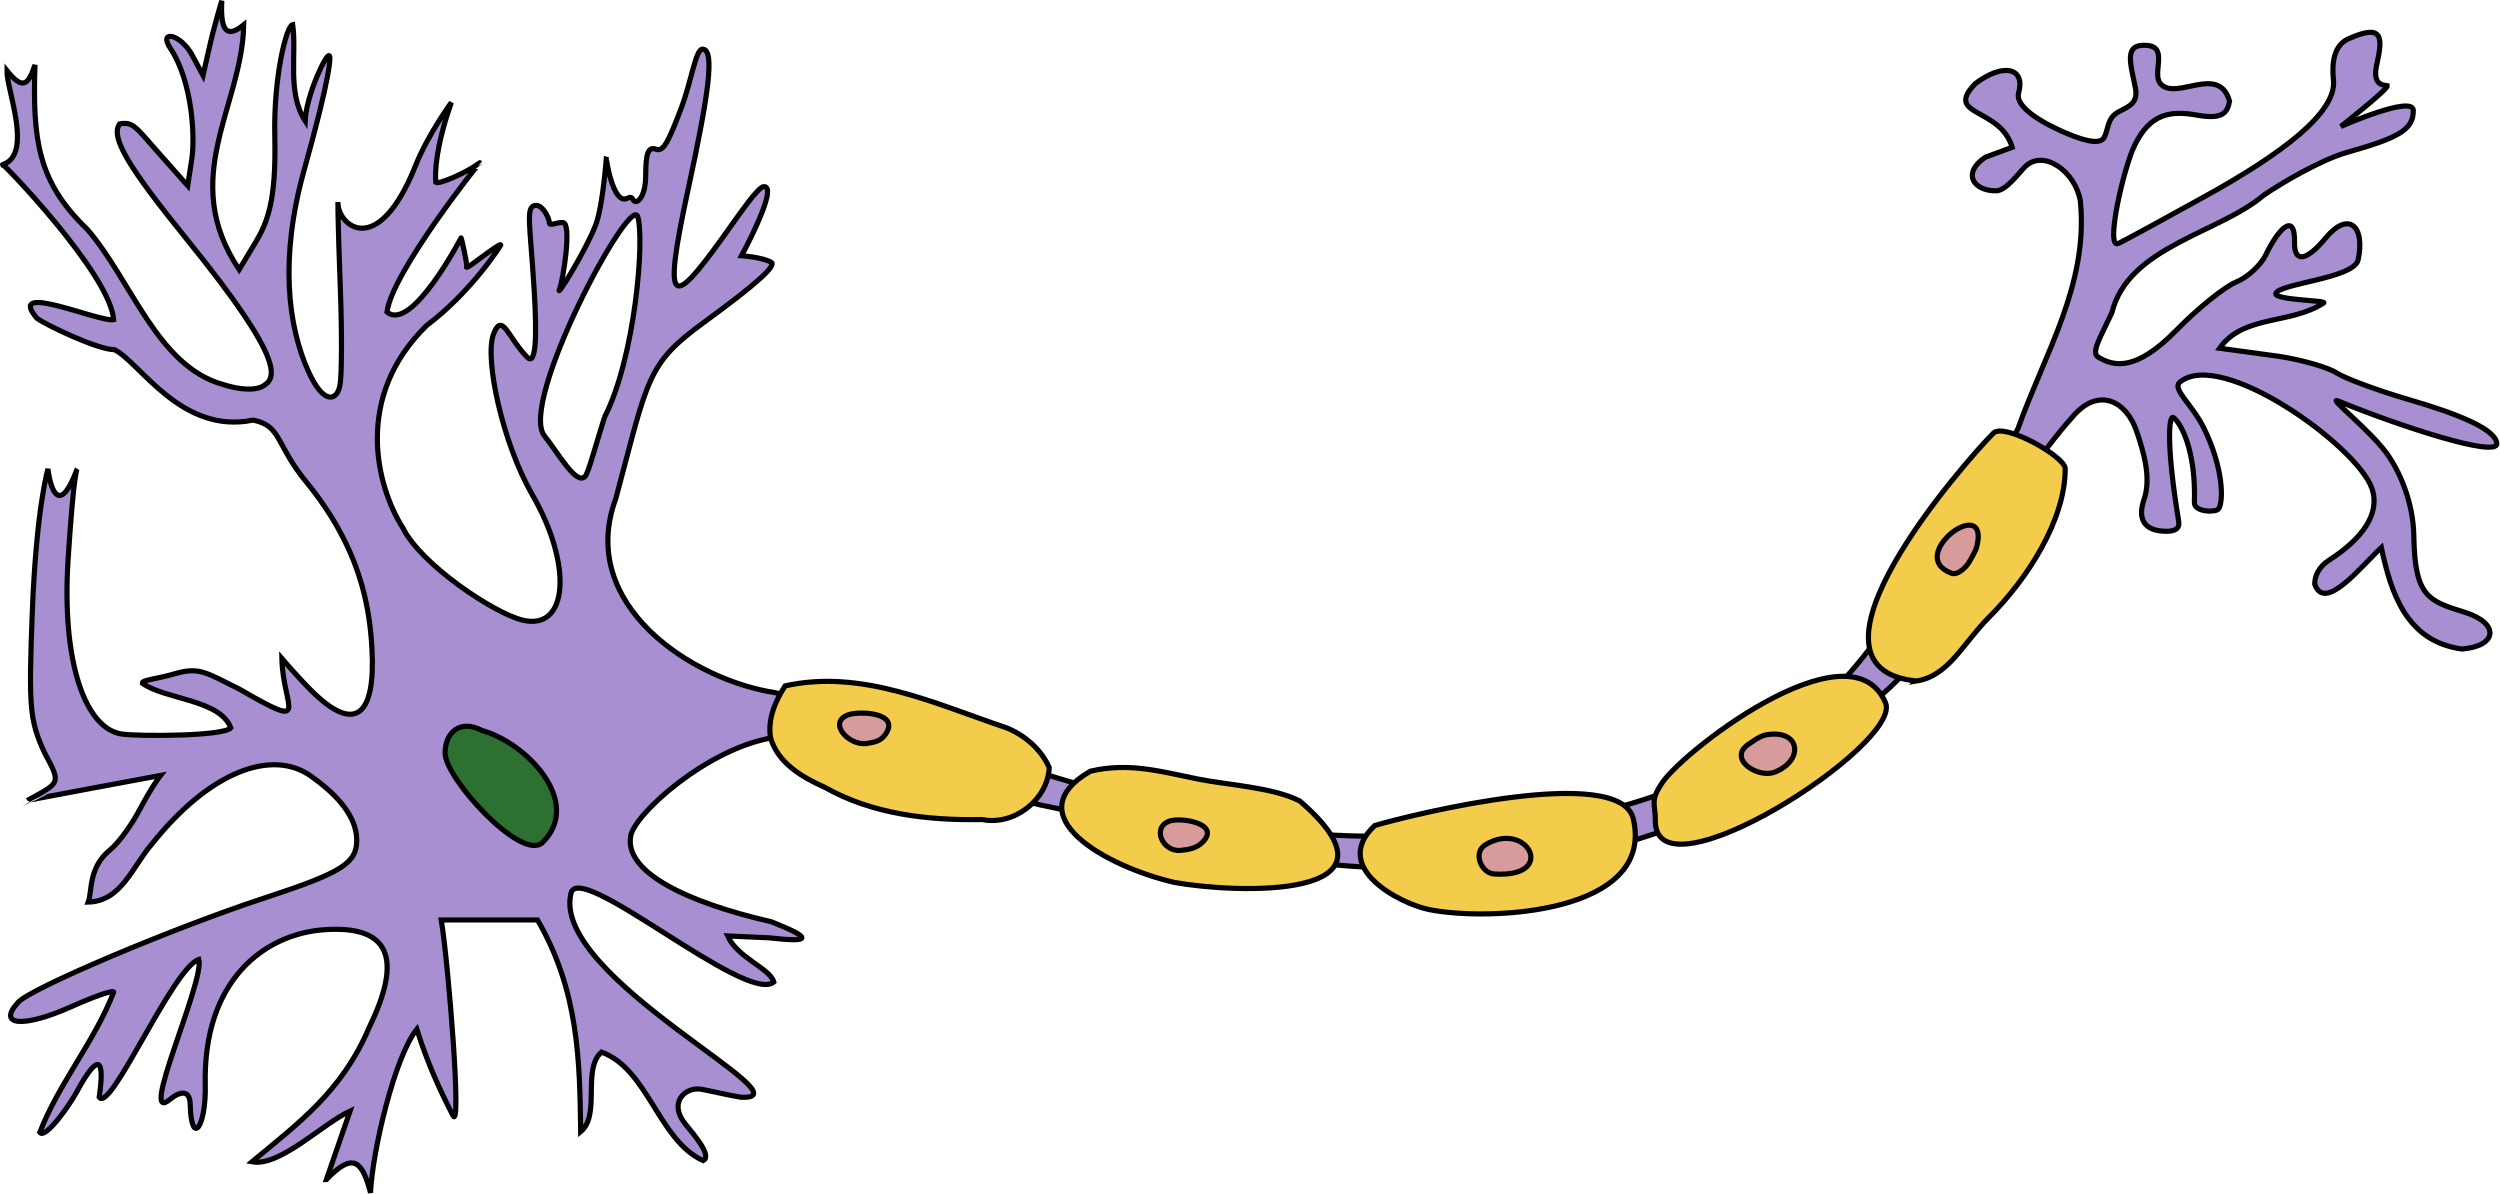 <?xml version="1.0" encoding="UTF-8" standalone="no"?>
<svg
   xmlns:dc="http://purl.org/dc/elements/1.1/"
   xmlns:cc="http://creativecommons.org/ns#"
   xmlns:rdf="http://www.w3.org/1999/02/22-rdf-syntax-ns#"
   xmlns:svg="http://www.w3.org/2000/svg"
   xmlns="http://www.w3.org/2000/svg"
   version="1.1"
   id="svg2"
   xml:space="preserve"
width="483.247"
height="230.752"
   viewBox="0 0 966.494 461.504"><defs
     id="defs6" /><g
     id="g10"
     transform="matrix(1.333,0,0,1.333,0,6.8709432e-6)"><g
       id="g12"><g
         id="g14"><path
           d="m 94.656,342.102 6.871,-19.879 c -7.886,3.625 -20.461,16.289 -28.445,14.715 13.23,-11.012 26.074,-20.297 33.945,-38.868 10.09,-20.703 5.594,-29.707 -12.922,-28.437 -17.457,1.199 -35.281,14.746 -34.574,45.012 0.285,12.23 -4.062,18.222 -4.375,5.574 -0.097,-4.11 -2.82,-3.848 -5.777,-1.449 -9.633,8.222 10.051,-34.192 8.285,-40.508 -7.562,2.445 -25.625,44.746 -28.891,39.945 1.536,-10.59 0.196,-13.914 -6.543,-1.504 -2.277,4.195 -9.113,13.719 -10.687,11.723 5.496,-14.227 15.898,-26.379 21.43,-40.696 0,-0.703 -5.496,1.184 -12.211,4.192 -13.996,6.266 -21.828,5.613 -15.446,-1.285 3.825,-4.133 45.125,-21.59 71.633,-30.282 22.239,-7.289 26.563,-10.027 26.508,-16.773 -0.055,-6.586 -5.242,-12.801 -13.297,-18.508 -11.219,-7.957 -29.191,-1.457 -45.984,19.551 -5.824,6.711 -8.914,16.742 -18.582,17 1.172,-3.039 -0.024,-9.91 6.222,-15.043 3.039,-2.5 6.743,-8.086 8.735,-11.852 3.586,-6.781 5.996,-9.835 5.996,-9.835 0,0 -38.606,7.183 -38.645,7.273 9.586,-5.324 9.957,-4.641 4.934,-14.012 -4.231,-9.355 -4.539,-12.984 -3.469,-40.633 1.168,-30.203 4.543,-41.519 4.543,-41.519 0.797,6.562 3.531,13.332 8.418,0.109 0,0 -0.945,0.918 -2.574,26.063 -1.945,29.922 5.016,49.355 15.734,50.73 5.574,0.715 29.633,0.578 31.446,-1.824 -3.18,-8.281 -18.934,-8.133 -25.676,-12.945 -0.043,-0.949 4.324,-1.25 8.961,-2.61 7.543,-2.211 9.09,-0.687 19.234,4.344 21.313,12.332 12.586,5.43 12.293,-8.91 0,0 5.41,6.348 9.442,10.195 11.933,11.391 17.687,6.207 16.703,-12.668 -0.684,-13.195 -3.688,-29.941 -19.098,-48.754 -8.93,-10.898 -7.086,-16.207 -15.375,-17.902 -20.859,4.289 -32.766,-16.695 -40.215,-20.418 -4.93,0 -19.808,-7.152 -22.484,-9.102 C 1.422,81.391 28.758,93.52 32.961,92.711 31.938,79.324 0.094,46.488 0.762,47.75 9.715,44.875 1.902,25.969 2.008,20.488 6.535,26.141 8.188,24.785 10.145,18.82 9.426,40.703 11,52.773 25.297,66.484 c 12.84,14.821 20.258,39.723 39.41,45.036 4.77,1.539 9.145,1.75 11.297,0.605 4.23,-2.25 7.164,-6.898 -21.566,-42.402 C 37.27,48.512 31.977,39.887 34.68,35.945 c 3.968,-0.754 4.734,0.981 11.422,8.512 l 8.339,9.398 1.106,-7.242 c 1.141,-6.515 0.242,-23.066 -6.121,-32.57 -3.641,-5.434 2.922,-4.375 6.351,2.031 l 3.11,5.801 1.511,-6.73 c 1.918,-8.54 3.93,-14.918 3.93,-14.918 -0.437,8.281 1.184,11.23 6.356,6.976 -0.442,23.66 -19.094,44.449 -1.325,70.973 l 4.645,-7.699 c 3.687,-6.118 6.105,-12.43 5.695,-30.832 -0.394,-17.493 3.403,-32.231 5.184,-32.528 1.215,8.508 -1.692,19.664 3.621,27.945 0.328,-7.585 6.254,-19.874 6.969,-18.886 0.554,0 0.398,5.707 -7.289,33.226 -7.106,25.45 -4.758,45.274 1.418,58.66 4.296,9.317 8.187,8.352 9.019,3.532 0.512,-2.965 0.555,-15.332 0.098,-27.489 C 97.895,62.258 98.02,58.574 98.02,58.574 c -0.305,6.563 11.406,17.289 22.554,-10.672 3.555,-8.918 10.332,-18.179 10.332,-18.179 -4.625,12.988 -4.797,20.761 -4.508,23.187 0.887,0.602 8.762,-2.707 12.774,-5.715 -0.063,-0.101 -25.469,31.774 -26.942,43.289 7.133,6.086 21.481,-21.476 21.481,-21.476 0.066,-0.348 1.84,7.664 1.672,8.519 0.488,0.207 9.555,-7.187 9.828,-6.507 0.617,-0.637 -8.309,13.511 -21.422,23.332 -21.312,20.769 -14.637,46.679 -6.93,58.785 5.231,10.574 26.336,24.668 34.645,26.707 13.25,3.254 14.742,-15.77 2.855,-36.399 -8.601,-14.925 -13.906,-39.48 -11.234,-46.527 2.504,-6.602 4.176,0.941 9.77,6.684 2.425,2.492 2.917,-4.93 2.027,-19.497 -1.199,-19.593 -2.629,-24.531 0.582,-24.531 1.992,0 3.808,3.781 3.808,4.965 0,1.188 2.086,-0.105 3.942,0 2.695,0.152 0.012,16.899 -0.969,19.289 -1.383,3.379 7.789,-11.398 10.508,-18.687 2.113,-5.664 3.066,-19.563 3.066,-19.563 -0.199,0.36 1.95,13.852 5.965,11.965 2.082,-0.977 1.367,0.906 2.578,0.906 1.215,0 2.864,-2.578 2.864,-7.449 0,-6.715 0.746,-8.574 3.093,-7.691 2.172,0.812 3.754,-2.914 7.188,-11.895 2.965,-7.758 4.191,-17.16 6.187,-17.16 3.676,0 1.821,13.008 -4.179,40.742 -7.493,34.59 -4.649,34.266 9.742,14.313 5.129,-7.118 10.515,-15.192 12.293,-15.192 4.34,0 -6.528,20.051 -6.528,20.051 0,0 5.946,0.402 8.606,1.906 1.644,0.93 -4.418,6.414 -19.465,17.383 -16.66,12.141 -16.144,15.871 -25.613,51.164 -11.375,30.754 22.121,52.637 46.344,56.289 32.316,9.531 58.906,17.965 82.875,25.067 28.234,8.359 53.257,15.578 83.847,16.441 28.012,0.793 57.731,-1.762 84.594,-10.348 24.723,-7.902 47.027,-20.386 63.355,-40.601 27.243,-33.731 45.633,-67.125 45.633,-67.125 7.817,-21.965 20.457,-41.785 18.121,-65.949 -1.382,-8.641 -10.742,-15.364 -16.121,-9.965 -1.699,1.703 -5.457,6.918 -8.336,6.918 -6.871,0 -9.828,-5.325 -3.066,-9.762 l 7.742,-2.859 c -3.5,-11.786 -19.941,-8.86 -10.695,-18.481 8.219,-6.191 14.594,-4.547 12.555,2.734 -0.879,3.145 3.843,7.168 12.32,10.993 11.5,5.191 12.25,2.398 12.711,1.433 0.707,-1.472 0.898,-4.636 2.812,-6.187 2.516,-2.043 7.067,-2.313 6.051,-7.59 -1.375,-7.184 -3.676,-13.117 3.508,-12.441 6.125,0.574 1.074,8.304 3.832,11.199 4.64,4.867 16.844,-5.93 19.953,4.968 -0.648,3.227 -1.84,5.395 -9.383,4.051 -7.554,-1.344 -13.644,-0.683 -18.211,8.867 -3.219,6.727 -8.461,29.836 -4.746,28.372 1.149,-0.454 14.563,-7.797 25.27,-13.727 22.304,-12.348 38.207,-24.305 37.199,-33.723 -0.481,-4.453 -0.094,-9.957 4.32,-11.925 9.977,-4.446 10.067,-0.696 8.246,7.394 -1.379,6.121 1.871,5.969 3.059,6.203 0.18,1.071 -13.484,11.813 -13.484,11.813 0,0 21.015,-9.293 21.015,-4.614 0,5.618 -4.285,7.907 -19.336,12.172 -7.168,2.032 -18.508,8.559 -24.07,12.403 -13.051,11.074 -39.289,14.855 -44.035,34.097 -3.637,7.735 -6.004,11.543 -3.961,12.813 4.707,2.926 11.183,3.984 22.676,-7.766 6.183,-6.324 13.988,-12.613 17.339,-13.98 3.352,-1.367 7.204,-4.938 8.618,-7.907 3.402,-7.136 8.507,-12.89 8.32,-3.601 -0.113,5.508 2.914,6.09 9.098,-1.34 6.468,-7.781 11.464,-3.598 9.355,6.395 -1.152,5.46 -23.309,6.871 -23.91,9.843 0,1.895 15.223,1.922 13.894,2.68 -9.55,6.289 -23.293,3.352 -30.16,13.121 l 17.336,2.375 c 6.617,1.02 14.125,3.188 16.68,4.828 2.555,1.637 11.992,5.117 20.973,7.731 14.937,4.351 25.089,8.679 25.39,12.687 0.328,4.324 -28.695,-5.179 -46.023,-12.324 -3.489,-1.441 9.871,8.855 14.676,15.996 3.515,5.231 7.14,13.727 7.292,23.234 0.278,17.321 4.047,18.754 14.653,22.016 10.254,3.152 9.75,9.836 -0.692,10.695 -16.011,-2.168 -20.543,-16.023 -23.386,-29.425 -5.637,5.171 -16.449,19.07 -19.328,10.578 0,-2.235 1.14,-4.981 4.152,-6.914 9.605,-6.153 15.043,-13.52 12.406,-20.926 -4.351,-12.227 -43.582,-40.516 -55.617,-30.754 -2.48,2.012 3.434,6.301 6.906,13.332 5.598,11.348 5.809,21.066 4.305,23.441 -0.711,1.125 -7.133,1.02 -7.039,-1.824 0.519,-15.437 -4.199,-23.48 -6.137,-24.672 -1.332,-0.664 -1.988,8.571 1.582,30.09 0.371,2.238 -1.164,2.922 -3.555,2.922 -6.246,0 -8.535,-3.297 -6.492,-9.227 2.118,-6.148 -0.043,-13.625 -2.199,-19.902 -2.93,-8.519 -10.879,-12.891 -18.351,-4.273 -2.567,2.867 -4.965,5.812 -7.227,8.804 -18.949,25.078 -28.231,53.516 -45.82,69.793 -21.184,19.606 -43.344,34.043 -68.211,42.481 -26.469,8.98 -55.7,11.914 -89.141,9.394 C 364,249.129 334.852,240.18 301.539,233.414 l -77.57,-19.441 c -18.817,3.144 -39.836,21.984 -41.043,28.445 -1.946,10.383 15.851,19.195 40.769,24.91 11.7,4.637 12.157,6.137 -0.613,4.66 l -12.062,-0.55 c 2.925,6.441 12.289,9.363 13.402,13.367 -8.074,6.738 -57.594,-36.602 -58.902,-25.364 -5.208,24.352 70.718,60.024 49.218,58.766 -4.578,-0.816 -10.008,-2.102 -11.55,-2.332 -4.418,-0.652 -9.493,3.855 -4.43,10.105 2.808,3.469 7.785,9.25 5.176,10.614 -12.95,-5.805 -15.922,-26.504 -29.489,-31.469 -5.711,5.07 -0.16,18.18 -6.035,23.086 -0.297,-20.352 -0.496,-40.703 -12.515,-61.399 h -27.926 c 2.105,12.809 5.984,61.735 3.394,56.715 -3.781,-7.336 -7.398,-15.238 -10.476,-25.035 -6.461,7.969 -12.942,35.606 -13.422,47.449 -2.426,-9.339 -5.106,-11.906 -12.809,-3.839 z m 80.66,-221.09 c 8.844,-17.207 11.696,-51.574 9.641,-58.184 -2.117,-6.816 -34.668,54.012 -27.051,63.586 4.125,5.176 9.219,14.406 11.774,11.77 0.957,-0.989 3.031,-8.872 5.636,-17.172 z"
           style="fill:#a88fd1;fill-opacity:1;fill-rule:nonzero;stroke:#000000;stroke-width:1.5;stroke-linecap:butt;stroke-linejoin:miter;stroke-miterlimit:4;stroke-dasharray:none;stroke-opacity:1"
           id="path16" /></g><g
         id="g18"><path
           d="m 139.77,211.855 c -6.192,-3.312 -10.688,0.415 -10.688,6.563 0,7.352 22.391,31.797 28.313,25.875 11.726,-11.727 -4.727,-28.887 -17.625,-32.438 z"
           style="fill:#2d7132;fill-opacity:1;fill-rule:nonzero;stroke:#000000;stroke-width:1.5;stroke-linecap:butt;stroke-linejoin:miter;stroke-miterlimit:4;stroke-dasharray:none;stroke-opacity:1"
           id="path20" /></g><g
         id="g22"><path
           d="m 227.707,198.918 c 22.301,-4.941 43.496,5.215 64.254,12.187 5.309,2.172 9.973,6.215 12.336,11.5 -0.422,9.36 -10.25,16.954 -19.418,15.079 -15.613,0.3 -31.875,-1.516 -45.68,-9.348 -6.523,-2.887 -13.621,-7.039 -15.715,-14.352 -0.906,-5.363 1.348,-10.66 4.223,-15.066 z"
           style="fill:#f4cc4b;fill-opacity:1;fill-rule:nonzero;stroke:#000000;stroke-width:1.5;stroke-linecap:butt;stroke-linejoin:miter;stroke-miterlimit:4;stroke-dasharray:none;stroke-opacity:1"
           id="path24" /></g><g
         id="g26"><path
           d="m 316.207,223.668 c 11.313,-2.648 20.477,0.121 31.125,2.25 9.004,1.801 21.633,2.379 29.625,6.375 33.75,29.121 -19.277,26.75 -36.375,23.625 -19.727,-4.555 -46.402,-19.43 -24.375,-32.25 z"
           style="fill:#f4cc4b;fill-opacity:1;fill-rule:nonzero;stroke:#000000;stroke-width:1.5;stroke-linecap:butt;stroke-linejoin:miter;stroke-miterlimit:4;stroke-dasharray:none;stroke-opacity:1"
           id="path28" /></g><g
         id="g30"><path
           d="m 398.707,239.418 c 10.988,-3.25 71.301,-18.039 75,-1.875 6.281,27.434 -41.812,29.773 -59.25,26.25 -8.227,-1.664 -28.812,-12.082 -15.75,-24.375 z"
           style="fill:#f4cc4b;fill-opacity:1;fill-rule:nonzero;stroke:#000000;stroke-width:1.5;stroke-linecap:butt;stroke-linejoin:miter;stroke-miterlimit:4;stroke-dasharray:none;stroke-opacity:1"
           id="path32" /></g><g
         id="g34"><path
           d="m 481.582,227.793 c 4.445,-8.434 54.895,-48.047 65.25,-24 5.152,11.957 -67.059,58.387 -66.75,34.125 0.055,-4.246 -1.492,-5.633 1.5,-10.125 z"
           style="fill:#f4cc4b;fill-opacity:1;fill-rule:nonzero;stroke:#000000;stroke-width:1.5;stroke-linecap:butt;stroke-linejoin:miter;stroke-miterlimit:4;stroke-dasharray:none;stroke-opacity:1"
           id="path36" /></g><g
         id="g38"><path
           d="m 555.785,197.512 c 9.422,-1.477 13.371,-10.793 21.047,-18.469 11.043,-11.043 22.125,-28.051 22.125,-43.125 0,-3.492 -17.707,-13.418 -20.824,-10.301 -8.176,8.176 -60.805,68.047 -22.348,71.895 z"
           style="fill:#f4cc4b;fill-opacity:1;fill-rule:nonzero;stroke:#000000;stroke-width:1.5;stroke-linecap:butt;stroke-linejoin:miter;stroke-miterlimit:4;stroke-dasharray:none;stroke-opacity:1"
           id="path40" /></g><g
         id="g42"><path
           d="m 251.52,215.605 c 2.296,-0.39 4,-0.703 5.343,-2.718 4.196,-6.293 -7.539,-6.676 -10.687,-5.625 -6.422,2.14 0.004,9.25 5.344,8.343 z"
           style="fill:#d79b9b;fill-opacity:1;fill-rule:nonzero;stroke:#000000;stroke-width:1.5;stroke-linecap:butt;stroke-linejoin:miter;stroke-miterlimit:4;stroke-dasharray:none;stroke-opacity:1"
           id="path44" /></g><g
         id="g46"><path
           d="m 342.363,246.637 c 2.469,-0.231 4.696,-0.664 6.375,-2.344 5.465,-5.465 -6.152,-7.293 -9.468,-6.188 -5.375,1.793 -2.125,9.016 3.093,8.532 z"
           style="fill:#d79b9b;fill-opacity:1;fill-rule:nonzero;stroke:#000000;stroke-width:1.5;stroke-linecap:butt;stroke-linejoin:miter;stroke-miterlimit:4;stroke-dasharray:none;stroke-opacity:1"
           id="path48" /></g><g
         id="g50"><path
           d="m 433.488,253.48 c 18.34,1.122 9.508,-15.761 -2.625,-8.531 -3.968,2.363 -1.066,8.531 2.625,8.531 z"
           style="fill:#d79b9b;fill-opacity:1;fill-rule:nonzero;stroke:#000000;stroke-width:1.5;stroke-linecap:butt;stroke-linejoin:miter;stroke-miterlimit:4;stroke-dasharray:none;stroke-opacity:1"
           id="path52" /></g><g
         id="g54"><path
           d="m 513.27,212.98 c -2.278,0.059 -4.286,1.606 -6.094,2.813 -6.313,4.207 2.601,10.117 7.594,8.121 8.257,-3.305 7.445,-11.898 -1.5,-10.934 z"
           style="fill:#d79b9b;fill-opacity:1;fill-rule:nonzero;stroke:#000000;stroke-width:1.5;stroke-linecap:butt;stroke-linejoin:miter;stroke-miterlimit:4;stroke-dasharray:none;stroke-opacity:1"
           id="path56" /></g><g
         id="g58"><path
           d="m 565.984,166.262 c 1.801,0.668 4.426,-1.817 5.368,-3.696 0.609,-1.222 1.601,-2.613 1.953,-4.015 3.933,-15.758 -21.024,2.629 -7.321,7.711 z"
           style="fill:#d79b9b;fill-opacity:1;fill-rule:nonzero;stroke:#000000;stroke-width:1.5;stroke-linecap:butt;stroke-linejoin:miter;stroke-miterlimit:4;stroke-dasharray:none;stroke-opacity:1"
           id="path60" /></g></g></g></svg>
